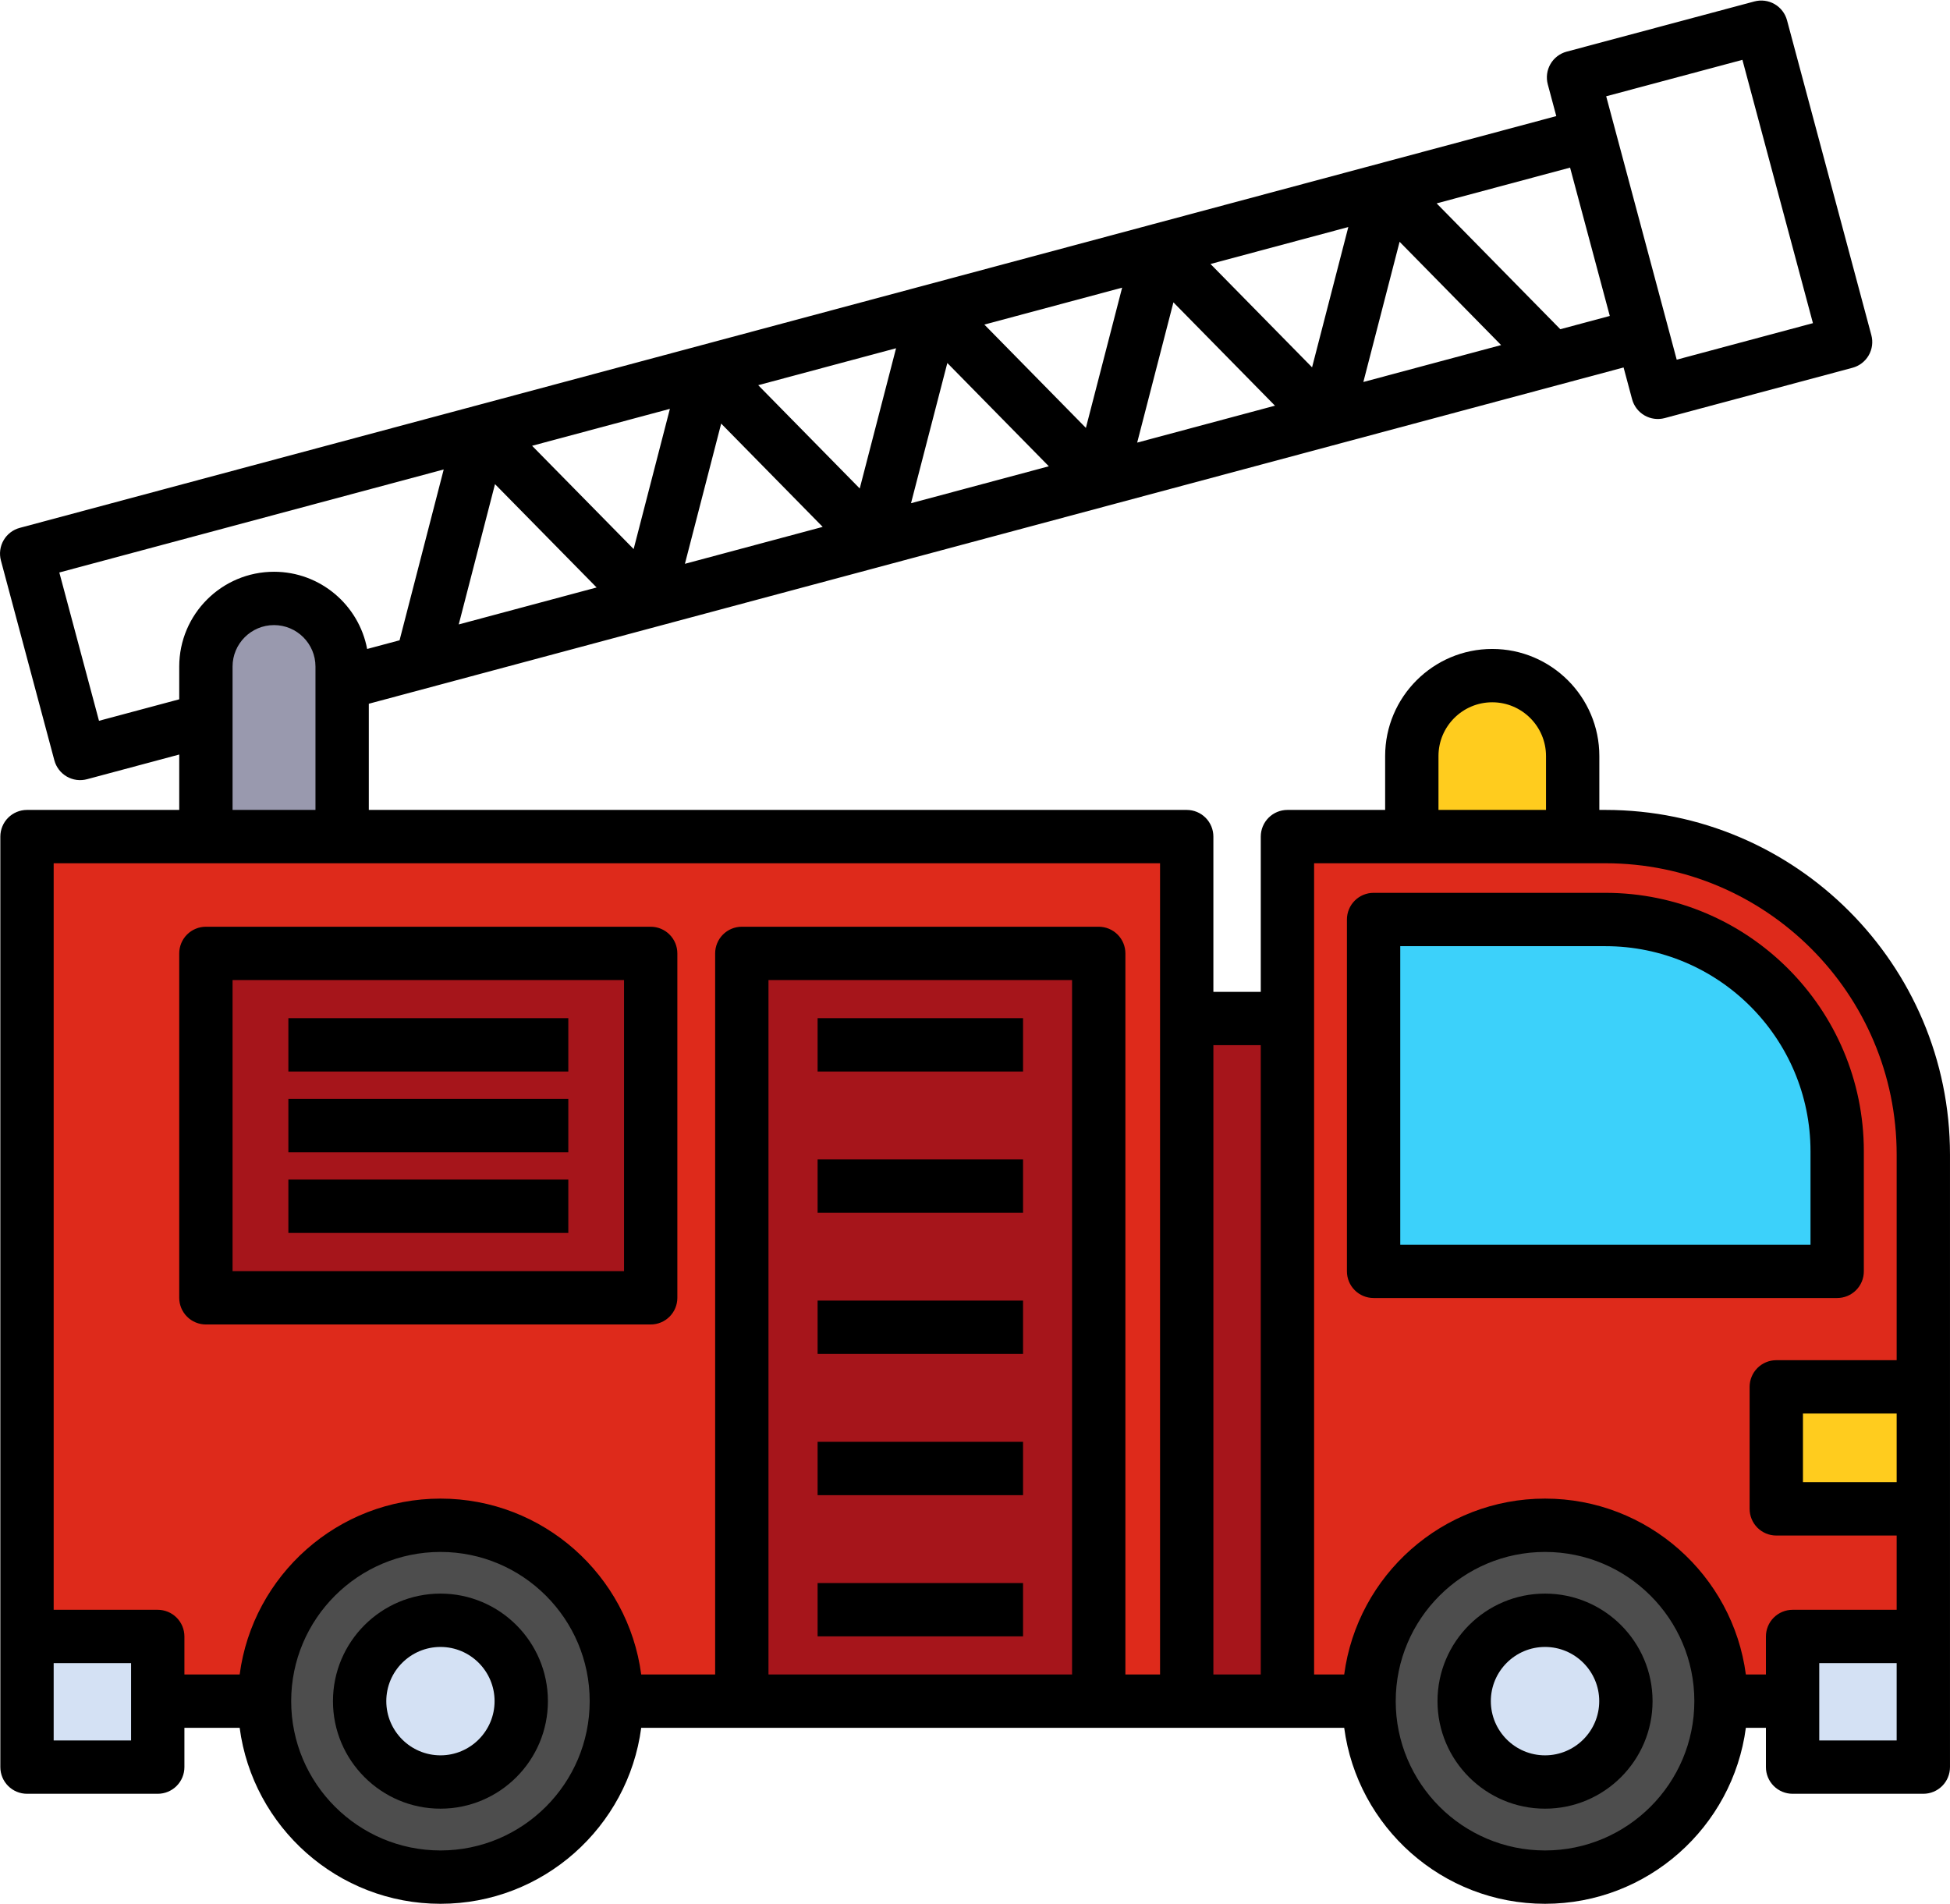 <svg width="512" height="500" viewBox="0 0 512 500" fill="none" xmlns="http://www.w3.org/2000/svg">
<path d="M405.67 463.885C396.17 463.885 388.44 456.156 388.44 446.655C388.44 437.154 396.169 429.425 405.67 429.425C415.171 429.425 422.9 437.154 422.9 446.655C422.9 456.156 415.17 463.885 405.67 463.885Z" fill="#D4E1F4"/>
<path d="M470.39 368.141H500.995V392.168H470.39V368.141ZM374.692 215.654V198.51C374.692 189.072 382.371 181.393 391.809 181.393C401.247 181.393 408.926 189.072 408.926 198.51V215.655L374.692 215.654Z" fill="#FFCC1E"/>
<path d="M474.67 433.678H500.995V459.973H474.67V433.678Z" fill="#D4E1F4"/>
<path d="M405.67 488.857C382.399 488.857 363.467 469.924 363.467 446.654C363.467 423.399 382.399 404.48 405.67 404.48C428.941 404.48 447.873 423.399 447.873 446.654C447.873 469.925 428.941 488.857 405.67 488.857ZM405.67 421.42C391.756 421.42 380.437 432.74 380.437 446.654C380.437 460.568 391.756 471.888 405.67 471.888C419.584 471.888 430.903 460.568 430.903 446.654C430.903 432.74 419.583 421.42 405.67 421.42Z" fill="#4D4D4D"/>
<path d="M364.657 329.805V245.428H421.515C452.867 245.428 478.373 270.934 478.373 302.285V329.805H364.657Z" fill="#3CD1FA"/>
<path d="M455.771 442.652L455.426 440.046C452.141 415.207 430.75 396.477 405.67 396.477C380.59 396.477 359.199 415.207 355.914 440.046L355.569 442.652H342.036V223.658H421.515C465.34 223.658 500.994 259.312 500.994 303.137V360.137H466.388C465.327 360.138 464.31 360.56 463.56 361.31C462.81 362.061 462.388 363.078 462.387 364.139V396.17C462.388 397.231 462.81 398.248 463.56 398.998C464.31 399.749 465.327 400.171 466.388 400.172H500.994V425.674H470.668C469.607 425.675 468.59 426.097 467.84 426.847C467.09 427.598 466.668 428.615 466.667 429.676V442.653H455.771V442.652ZM360.656 237.424C359.595 237.425 358.578 237.847 357.828 238.597C357.078 239.348 356.656 240.365 356.655 241.426V333.807C356.656 334.868 357.078 335.885 357.828 336.635C358.578 337.386 359.595 337.808 360.656 337.809H482.376C483.437 337.808 484.454 337.386 485.204 336.636C485.954 335.885 486.376 334.868 486.377 333.807V302.286C486.377 266.521 457.28 237.425 421.516 237.425H360.656V237.424Z" fill="#DE2A1B"/>
<path d="M11.092 433.678H37.417V459.973H11.092V433.678ZM115.657 463.885C106.157 463.885 98.427 456.156 98.427 446.655C98.427 437.154 106.156 429.425 115.657 429.425C125.142 429.425 132.859 437.154 132.859 446.655C132.859 456.156 125.142 463.885 115.657 463.885Z" fill="#D4E1F4"/>
<path d="M58.062 215.654V175.01C58.062 167.354 64.291 161.125 71.947 161.125C79.603 161.125 85.832 167.354 85.832 175.01V215.655L58.062 215.654Z" fill="#9999AE"/>
<path d="M58.062 336.75V254.328H166.847V336.75H58.062ZM146.22 320.717V312.713H78.717V320.717H146.22ZM146.22 299.541V291.537H78.717V299.541H146.22ZM146.22 278.338V270.334H78.717V278.338H146.22Z" fill="#A6151B"/>
<path d="M115.657 488.857C92.386 488.857 73.454 469.924 73.454 446.654C73.454 423.399 92.386 404.48 115.657 404.48C138.912 404.48 157.832 423.399 157.832 446.654C157.832 469.925 138.913 488.857 115.657 488.857ZM115.657 421.42C101.743 421.42 90.424 432.74 90.424 446.654C90.424 460.568 101.743 471.888 115.657 471.888C129.555 471.888 140.862 460.568 140.862 446.654C140.862 432.74 129.555 421.42 115.657 421.42Z" fill="#4D4D4D"/>
<path d="M292.487 442.652V250.326C292.486 249.265 292.064 248.248 291.314 247.498C290.564 246.747 289.547 246.325 288.486 246.324H194.773C193.712 246.325 192.695 246.747 191.945 247.497C191.195 248.248 190.773 249.265 190.772 250.326V442.652H165.73L165.385 440.046C162.102 415.207 140.723 396.477 115.657 396.477C90.577 396.477 69.186 415.207 65.901 440.046L65.556 442.652H45.419V429.675C45.418 428.614 44.996 427.597 44.246 426.847C43.496 426.096 42.479 425.674 41.418 425.673H11.092V223.658H307.587V442.652H292.487ZM54.061 246.324C53 246.325 51.983 246.747 51.233 247.497C50.483 248.248 50.061 249.265 50.06 250.326V340.752C50.061 341.813 50.483 342.83 51.233 343.58C51.983 344.331 53 344.753 54.061 344.754H170.849C171.91 344.753 172.927 344.331 173.677 343.581C174.427 342.83 174.849 341.813 174.85 340.752V250.326C174.849 249.265 174.427 248.248 173.677 247.498C172.927 246.747 171.91 246.325 170.849 246.324H54.061Z" fill="#DE2A1B"/>
<path d="M315.589 271.422H334.033V442.652H315.589V271.422ZM198.774 442.652V254.328H284.484V442.652H198.774ZM265.615 426.646V418.642H217.672V426.646H265.615ZM265.615 389.57V381.566H217.672V389.57H265.615ZM265.615 352.492V344.488H217.672V352.492H265.615ZM265.615 315.416V307.412H217.672V315.416H265.615ZM265.615 278.338V270.334H217.672V278.338H265.615Z" fill="#A6151B"/>
<path d="M405.67 418.42C390.102 418.42 377.437 431.086 377.437 446.654C377.437 462.221 390.102 474.887 405.67 474.887C421.238 474.887 433.903 462.221 433.903 446.654C433.903 431.086 421.238 418.42 405.67 418.42ZM405.67 460.884C397.824 460.884 391.44 454.501 391.44 446.655C391.44 438.809 397.824 432.425 405.67 432.425C413.516 432.425 419.9 438.809 419.9 446.655C419.9 454.501 413.516 460.884 405.67 460.884ZM421.516 234.424H360.656C359.737 234.424 358.826 234.605 357.977 234.957C357.127 235.309 356.355 235.825 355.705 236.475C355.055 237.125 354.539 237.897 354.188 238.747C353.836 239.596 353.655 240.507 353.655 241.426V333.807C353.655 335.664 354.393 337.445 355.705 338.758C357.018 340.071 358.799 340.809 360.656 340.809H482.376C483.295 340.809 484.206 340.628 485.055 340.276C485.905 339.924 486.677 339.408 487.327 338.758C487.977 338.108 488.493 337.336 488.844 336.486C489.196 335.637 489.377 334.726 489.377 333.807V302.286C489.377 264.867 458.935 234.424 421.516 234.424ZM475.374 326.805H367.657V248.428H421.515C451.213 248.428 475.373 272.588 475.373 302.285V326.805H475.374ZM115.657 418.42C100.089 418.42 87.424 431.086 87.424 446.654C87.424 462.221 100.089 474.887 115.657 474.887C131.209 474.887 143.862 462.221 143.862 446.654C143.862 431.086 131.21 418.42 115.657 418.42ZM115.657 460.884C107.811 460.884 101.427 454.501 101.427 446.655C101.427 438.809 107.811 432.425 115.657 432.425C123.488 432.425 129.859 438.809 129.859 446.655C129.859 454.501 123.488 460.884 115.657 460.884Z" fill="black"/>
<path d="M421.516 212.654H419.929V198.509C419.929 183.004 407.315 170.389 391.809 170.389C376.303 170.389 363.689 183.004 363.689 198.509V212.654H338.035C337.116 212.654 336.205 212.835 335.356 213.187C334.506 213.539 333.734 214.055 333.084 214.705C332.434 215.355 331.918 216.127 331.567 216.977C331.215 217.826 331.034 218.737 331.034 219.656V260.418H318.59V219.656C318.59 217.799 317.852 216.018 316.54 214.705C315.227 213.392 313.446 212.654 311.589 212.654H96.835V184.776L426.296 96.483L428.529 104.821C428.767 105.709 429.177 106.542 429.737 107.272C430.296 108.002 430.994 108.614 431.791 109.074C432.587 109.534 433.466 109.832 434.378 109.952C435.289 110.072 436.216 110.011 437.104 109.773L486.398 96.564C487.286 96.326 488.119 95.916 488.848 95.356C489.578 94.797 490.19 94.099 490.65 93.303C491.109 92.506 491.408 91.627 491.528 90.716C491.648 89.804 491.587 88.878 491.349 87.99L469.21 5.331C468.729 3.538 467.556 2.009 465.949 1.081C464.342 0.152 462.431 -0.1 460.638 0.379L411.345 13.56C409.551 14.04 408.022 15.213 407.092 16.821C406.163 18.429 405.911 20.34 406.39 22.134L408.625 30.483L302.725 58.862C302.684 58.872 302.643 58.876 302.603 58.886C302.563 58.897 302.527 58.914 302.487 58.926L124.604 106.596C124.56 106.607 124.516 106.61 124.472 106.622C124.428 106.634 124.388 106.653 124.345 106.665L5.193 138.597C3.4 139.077 1.871 140.25 0.943 141.857C0.014 143.465 -0.238 145.375 0.242 147.168L14.274 199.638C14.511 200.527 14.921 201.36 15.481 202.09C16.04 202.82 16.738 203.432 17.535 203.893C18.331 204.353 19.21 204.651 20.122 204.772C21.034 204.892 21.961 204.831 22.849 204.593L47.059 198.109V212.654H7.09C6.171 212.654 5.26 212.835 4.411 213.187C3.561 213.539 2.789 214.055 2.139 214.705C1.489 215.355 0.973 216.127 0.622 216.977C0.27 217.826 0.089 218.737 0.089 219.656V463.975C0.089 465.832 0.827 467.613 2.139 468.926C3.452 470.239 5.233 470.977 7.09 470.977H41.418C42.337 470.977 43.248 470.796 44.097 470.444C44.947 470.092 45.719 469.576 46.369 468.926C47.019 468.276 47.535 467.504 47.886 466.654C48.238 465.805 48.419 464.894 48.419 463.975V453.658H62.926C66.366 479.697 88.694 499.862 115.657 499.862C142.606 499.862 164.921 479.696 168.36 453.658H352.939C356.379 479.697 378.707 499.862 405.67 499.862C432.633 499.862 454.96 479.696 458.401 453.658H463.667V463.975C463.667 465.832 464.405 467.613 465.717 468.926C467.03 470.239 468.811 470.977 470.668 470.977H504.996C505.915 470.977 506.826 470.796 507.675 470.444C508.525 470.092 509.297 469.576 509.947 468.926C510.597 468.276 511.113 467.504 511.464 466.654C511.816 465.805 511.997 464.894 511.997 463.975V303.136C511.998 253.245 471.408 212.654 421.516 212.654ZM457.495 15.714L476.012 84.85L440.244 94.435L421.728 25.279L457.495 15.714ZM412.247 44.01L422.675 82.956L409.679 86.439L377.209 53.399L412.247 44.01ZM367.484 63.483L394.138 90.604L357.969 100.297L367.484 63.483ZM354.021 59.613L344.502 96.446L317.833 69.311L354.021 59.613ZM308.098 79.385L334.762 106.516L298.58 116.212L308.098 79.385ZM294.632 75.529L285.116 112.349L258.457 85.223L294.632 75.529ZM248.735 95.31L275.386 122.428L239.198 132.126L248.735 95.31ZM235.274 91.436L225.736 128.257L199.081 101.135L235.274 91.436ZM189.354 111.217L216.011 138.341L179.834 148.036L189.354 111.217ZM175.89 107.35L166.372 144.16L139.707 117.046L175.89 107.35ZM129.97 127.116L156.653 154.248L120.45 163.95L129.97 127.116ZM25.992 189.254L15.577 150.311L116.502 123.265L104.911 168.115L96.399 170.396C94.228 158.87 84.093 150.122 71.947 150.122C58.223 150.122 47.059 161.287 47.059 175.011V183.612L25.992 189.254ZM82.832 175.01V212.654H61.062V175.01C61.062 169.008 65.945 164.125 71.947 164.125C77.949 164.125 82.832 169.008 82.832 175.01ZM34.417 456.972H14.092V436.677H34.417V456.972ZM115.657 485.857C94.04 485.857 76.454 468.271 76.454 446.655C76.454 425.053 94.04 407.48 115.657 407.48C137.258 407.48 154.832 425.053 154.832 446.655C154.832 468.271 137.258 485.857 115.657 485.857ZM281.484 439.653H201.774V257.329H281.484V439.653ZM304.587 439.653H295.488V250.327C295.488 248.47 294.75 246.689 293.438 245.376C292.125 244.063 290.344 243.325 288.487 243.325H194.774C193.855 243.325 192.944 243.506 192.095 243.858C191.245 244.21 190.473 244.726 189.823 245.376C189.173 246.026 188.657 246.798 188.306 247.648C187.954 248.497 187.773 249.408 187.773 250.327V439.653H168.36C164.92 413.63 142.605 393.476 115.658 393.476C88.696 393.476 66.37 413.63 62.928 439.653H48.42V429.675C48.42 427.818 47.682 426.037 46.37 424.724C45.057 423.411 43.276 422.673 41.419 422.673H14.092V226.658H304.587V439.653ZM331.034 439.653H318.59V274.421H331.034V439.653ZM377.692 198.509C377.692 190.725 384.025 184.393 391.809 184.393C399.593 184.393 405.926 190.725 405.926 198.509V212.654H377.693V198.509H377.692ZM405.67 485.857C384.053 485.857 366.467 468.271 366.467 446.655C366.467 425.053 384.053 407.48 405.67 407.48C427.287 407.48 444.873 425.053 444.873 446.655C444.873 468.271 427.287 485.857 405.67 485.857ZM497.995 456.972H477.67V436.677H497.995V456.972ZM497.995 389.167H473.39V371.14H497.995V389.167ZM497.995 357.136H466.389C465.47 357.136 464.559 357.317 463.71 357.669C462.86 358.021 462.088 358.537 461.438 359.187C460.788 359.837 460.272 360.609 459.921 361.459C459.569 362.308 459.388 363.219 459.388 364.138V396.169C459.388 398.026 460.126 399.807 461.438 401.12C462.751 402.433 464.532 403.171 466.389 403.171H497.995V422.673H470.669C469.75 422.673 468.839 422.854 467.99 423.206C467.14 423.558 466.368 424.074 465.718 424.724C465.068 425.374 464.552 426.146 464.201 426.996C463.849 427.845 463.668 428.756 463.668 429.675V439.653H458.4C454.958 413.63 432.632 393.476 405.67 393.476C378.708 393.476 356.382 413.63 352.94 439.653H345.037V226.658H421.516C463.686 226.658 497.995 260.966 497.995 303.137V357.136ZM75.717 288.538H149.219V302.542H75.717V288.538ZM75.717 309.712H149.219V323.716H75.717V309.712ZM47.059 250.327V340.753C47.059 342.61 47.797 344.391 49.109 345.704C50.422 347.017 52.203 347.755 54.06 347.755H170.848C171.767 347.755 172.678 347.574 173.527 347.222C174.377 346.87 175.149 346.354 175.799 345.704C176.449 345.054 176.965 344.282 177.316 343.432C177.668 342.583 177.849 341.672 177.849 340.753V250.327C177.849 248.47 177.111 246.689 175.798 245.376C174.486 244.063 172.705 243.325 170.848 243.325H54.061C53.141 243.325 52.231 243.506 51.381 243.858C50.532 244.21 49.76 244.725 49.109 245.376C48.459 246.026 47.944 246.798 47.592 247.647C47.24 248.497 47.059 249.407 47.059 250.327ZM61.062 257.329H163.847V333.751H61.062V257.329ZM75.717 267.334H149.219V281.338H75.717V267.334ZM268.615 355.493H214.672V341.489H268.615V355.493ZM268.615 392.57H214.672V378.566H268.615V392.57ZM268.615 429.647H214.672V415.643H268.615V429.647ZM268.615 318.416H214.672V304.412H268.615V318.416ZM268.615 281.338H214.672V267.334H268.615V281.338Z" fill="black"/>
</svg>
